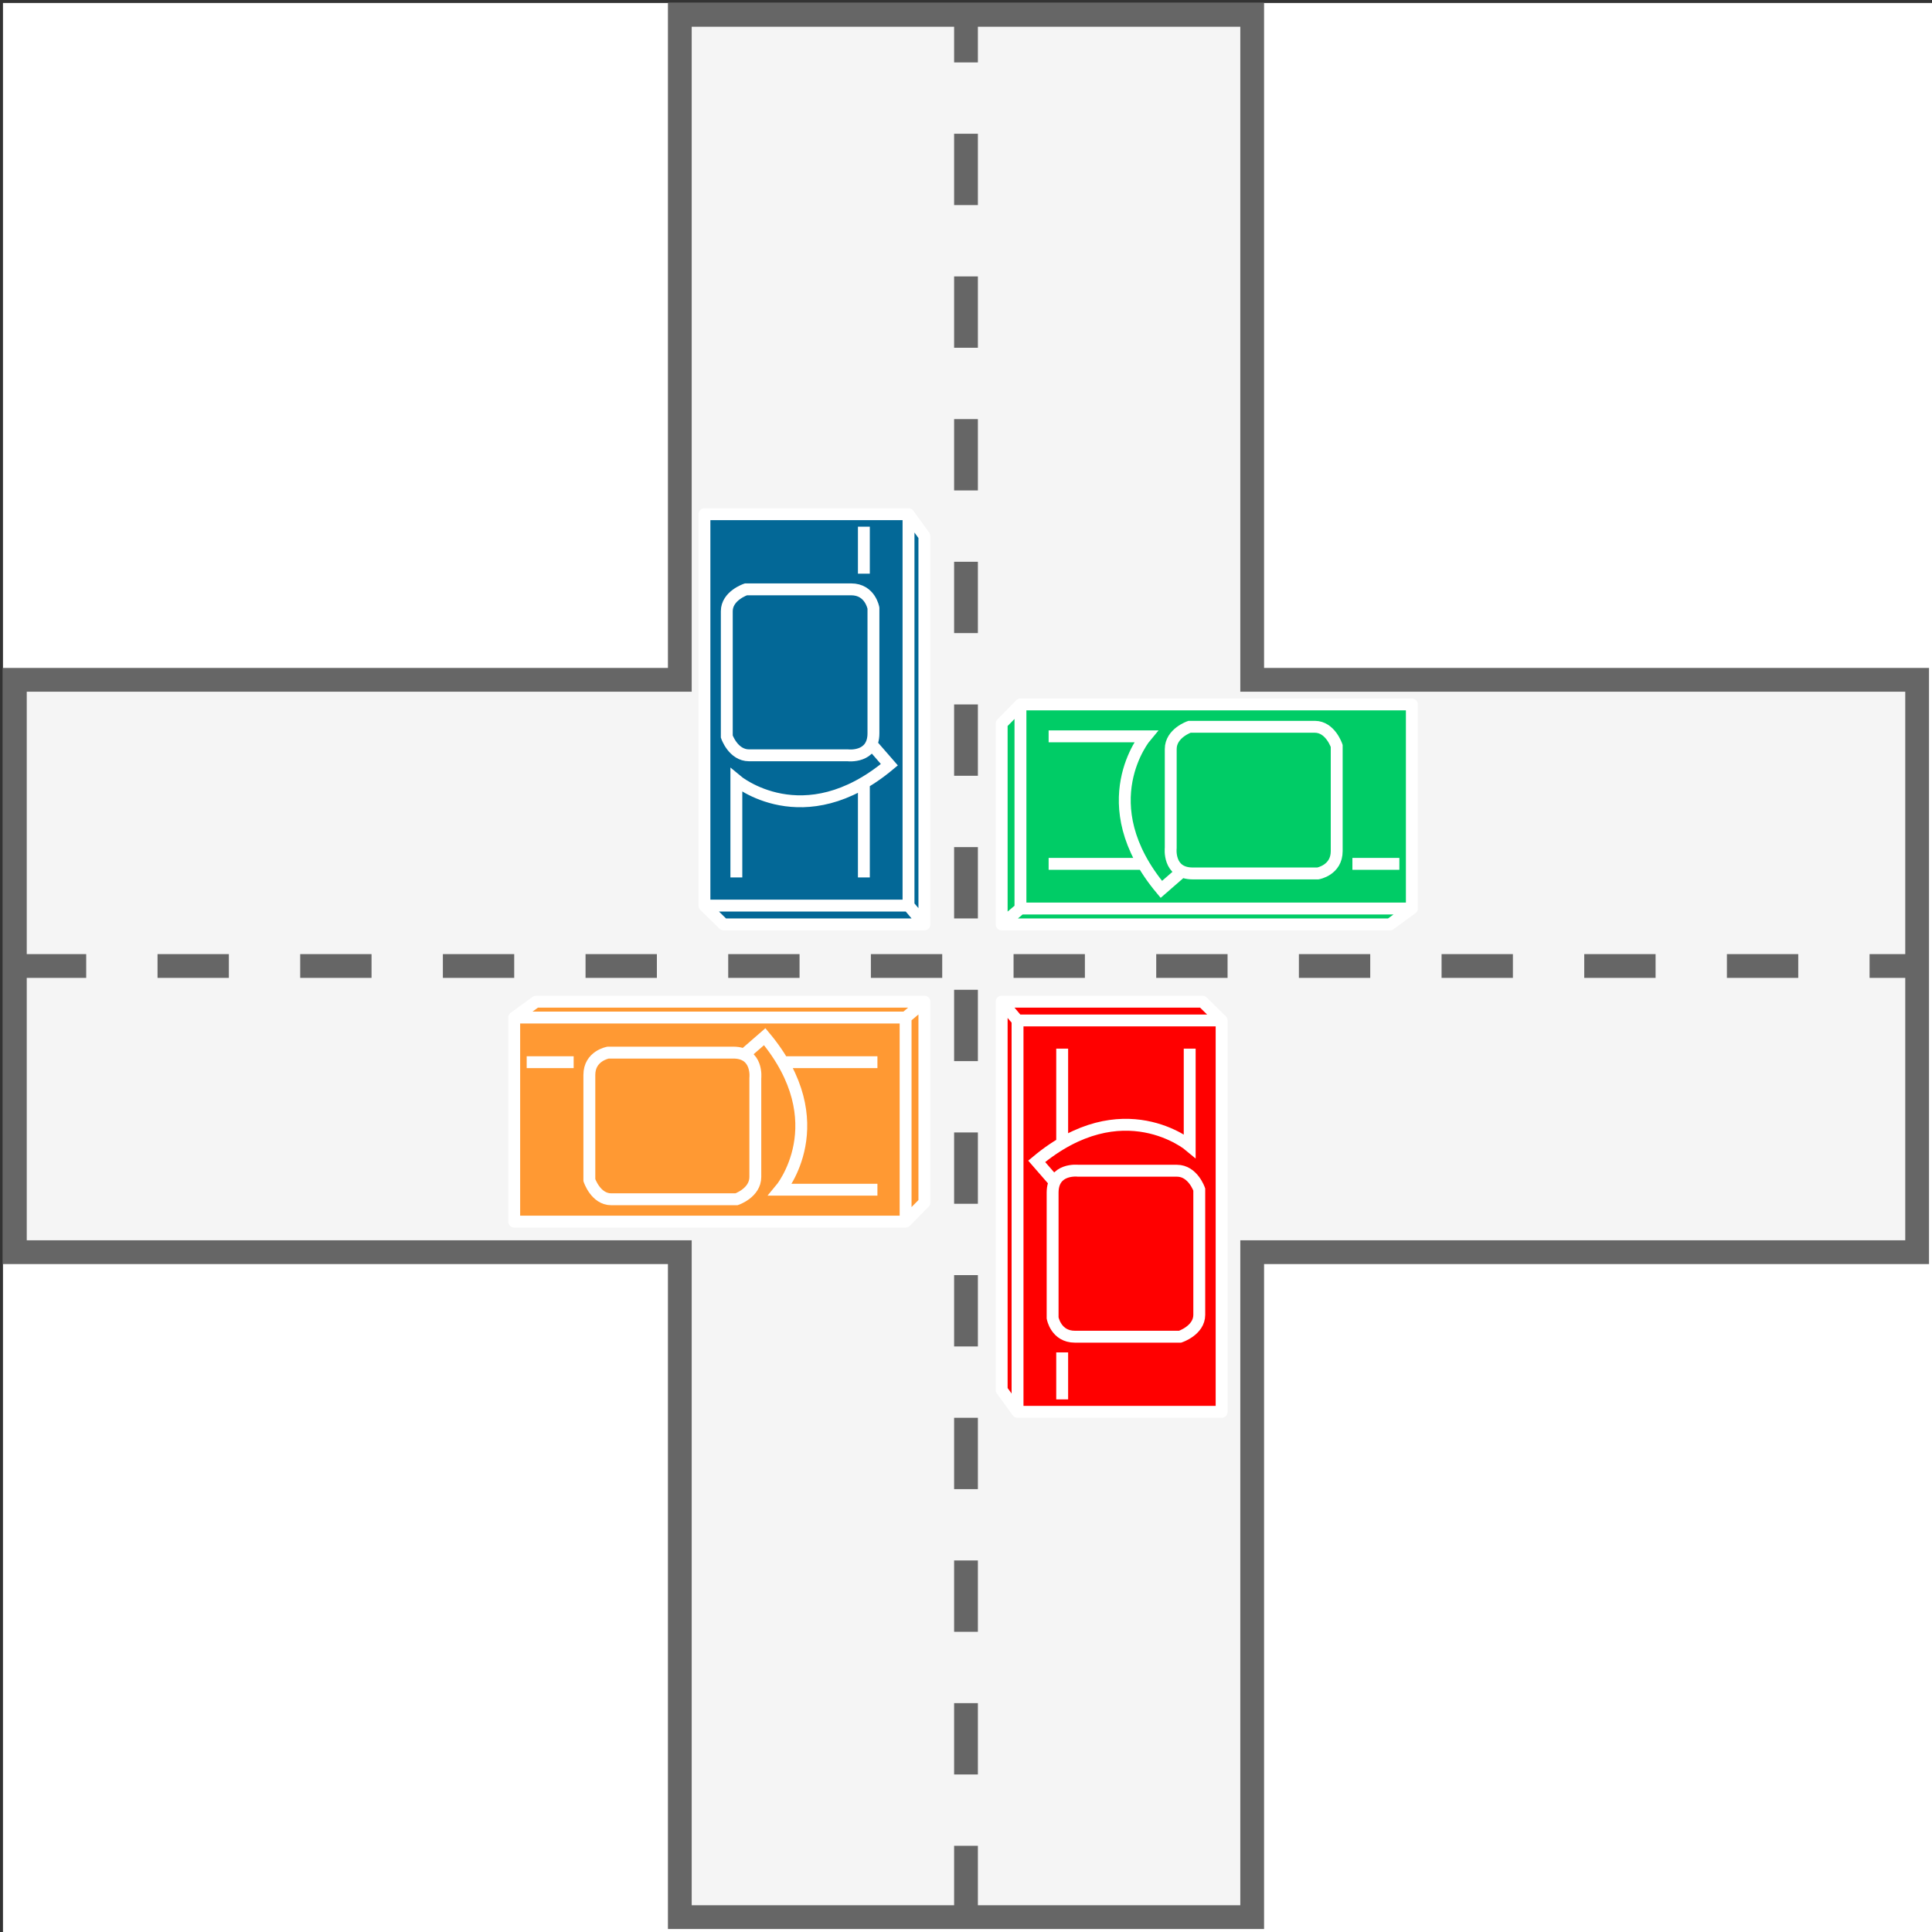 <?xml version="1.0" encoding="UTF-8"?>
<!-- Do not edit this file with editors other than draw.io -->
<!DOCTYPE svg PUBLIC "-//W3C//DTD SVG 1.1//EN" "http://www.w3.org/Graphics/SVG/1.1/DTD/svg11.dtd">
<svg xmlns="http://www.w3.org/2000/svg" xmlns:xlink="http://www.w3.org/1999/xlink" version="1.1" width="325px" height="325px" viewBox="-0.5 -0.5 325 325" content="&lt;mxfile host=&quot;app.diagrams.net&quot; modified=&quot;2024-05-24T23:37:52.689Z&quot; agent=&quot;Mozilla/5.0 (Windows NT 10.0; Win64; x64) AppleWebKit/537.36 (KHTML, like Gecko) Chrome/124.0.0.0 Safari/537.36&quot; version=&quot;24.4.6&quot; etag=&quot;JwYOc7qHX36Xu2Q44BjV&quot; type=&quot;onedrive&quot; scale=&quot;1&quot; border=&quot;0&quot;&gt;&#10;  &lt;diagram name=&quot;Página-1&quot; id=&quot;v1uNy-KlRAmIeZ7Hq75E&quot;&gt;&#10;    &lt;mxGraphModel dx=&quot;3470&quot; dy=&quot;1678&quot; grid=&quot;1&quot; gridSize=&quot;10&quot; guides=&quot;1&quot; tooltips=&quot;1&quot; connect=&quot;1&quot; arrows=&quot;1&quot; fold=&quot;1&quot; page=&quot;1&quot; pageScale=&quot;1&quot; pageWidth=&quot;827&quot; pageHeight=&quot;1169&quot; math=&quot;1&quot; shadow=&quot;0&quot;&gt;&#10;      &lt;root&gt;&#10;        &lt;mxCell id=&quot;0&quot; /&gt;&#10;        &lt;mxCell id=&quot;1&quot; parent=&quot;0&quot; /&gt;&#10;        &lt;mxCell id=&quot;2&quot; value=&quot;&quot; style=&quot;shape=cross;whiteSpace=wrap;html=1;size=0.301;fillColor=#f5f5f5;fontColor=#333333;strokeColor=#666666;strokeWidth=4;&quot; vertex=&quot;1&quot; parent=&quot;1&quot;&gt;&#10;          &lt;mxGeometry x=&quot;-1680&quot; y=&quot;80&quot; width=&quot;320&quot; height=&quot;320&quot; as=&quot;geometry&quot; /&gt;&#10;        &lt;/mxCell&gt;&#10;        &lt;mxCell id=&quot;3&quot; value=&quot;&quot; style=&quot;shape=mxgraph.cisco.misc.car;html=1;pointerEvents=1;dashed=0;fillColor=#FF9933;strokeColor=#ffffff;strokeWidth=2;verticalLabelPosition=bottom;verticalAlign=top;align=center;outlineConnect=0;&quot; vertex=&quot;1&quot; parent=&quot;1&quot;&gt;&#10;          &lt;mxGeometry x=&quot;-1596&quot; y=&quot;246&quot; width=&quot;69&quot; height=&quot;37&quot; as=&quot;geometry&quot; /&gt;&#10;        &lt;/mxCell&gt;&#10;        &lt;mxCell id=&quot;4&quot; value=&quot;&quot; style=&quot;shape=mxgraph.cisco.misc.car;html=1;pointerEvents=1;dashed=0;fillColor=#00CC66;strokeColor=#ffffff;strokeWidth=2;verticalLabelPosition=bottom;verticalAlign=top;align=center;outlineConnect=0;rotation=-180;&quot; vertex=&quot;1&quot; parent=&quot;1&quot;&gt;&#10;          &lt;mxGeometry x=&quot;-1514&quot; y=&quot;196&quot; width=&quot;69&quot; height=&quot;37&quot; as=&quot;geometry&quot; /&gt;&#10;        &lt;/mxCell&gt;&#10;        &lt;mxCell id=&quot;5&quot; value=&quot;&quot; style=&quot;shape=mxgraph.cisco.misc.car;html=1;pointerEvents=1;dashed=0;fillColor=#036897;strokeColor=#ffffff;strokeWidth=2;verticalLabelPosition=bottom;verticalAlign=top;align=center;outlineConnect=0;rotation=90;&quot; vertex=&quot;1&quot; parent=&quot;1&quot;&gt;&#10;          &lt;mxGeometry x=&quot;-1580&quot; y=&quot;180&quot; width=&quot;69&quot; height=&quot;37&quot; as=&quot;geometry&quot; /&gt;&#10;        &lt;/mxCell&gt;&#10;        &lt;mxCell id=&quot;6&quot; value=&quot;&quot; style=&quot;shape=mxgraph.cisco.misc.car;html=1;pointerEvents=1;dashed=0;fillColor=#FF0000;strokeColor=#ffffff;strokeWidth=2;verticalLabelPosition=bottom;verticalAlign=top;align=center;outlineConnect=0;rotation=-90;&quot; vertex=&quot;1&quot; parent=&quot;1&quot;&gt;&#10;          &lt;mxGeometry x=&quot;-1530&quot; y=&quot;262&quot; width=&quot;69&quot; height=&quot;37&quot; as=&quot;geometry&quot; /&gt;&#10;        &lt;/mxCell&gt;&#10;        &lt;mxCell id=&quot;7&quot; value=&quot;&quot; style=&quot;endArrow=none;dashed=1;html=1;rounded=0;entryX=1;entryY=0.5;entryDx=0;entryDy=0;entryPerimeter=0;exitX=0;exitY=0.5;exitDx=0;exitDy=0;exitPerimeter=0;strokeWidth=4;fillColor=#f5f5f5;strokeColor=#666666;&quot; edge=&quot;1&quot; source=&quot;2&quot; target=&quot;2&quot; parent=&quot;1&quot;&gt;&#10;          &lt;mxGeometry width=&quot;50&quot; height=&quot;50&quot; relative=&quot;1&quot; as=&quot;geometry&quot;&gt;&#10;            &lt;mxPoint x=&quot;-1674&quot; y=&quot;239.31&quot; as=&quot;sourcePoint&quot; /&gt;&#10;            &lt;mxPoint x=&quot;-1514&quot; y=&quot;239.31&quot; as=&quot;targetPoint&quot; /&gt;&#10;          &lt;/mxGeometry&gt;&#10;        &lt;/mxCell&gt;&#10;        &lt;mxCell id=&quot;8&quot; value=&quot;&quot; style=&quot;endArrow=none;dashed=1;html=1;rounded=0;entryX=0.5;entryY=0.006;entryDx=0;entryDy=0;entryPerimeter=0;exitX=0.5;exitY=1;exitDx=0;exitDy=0;exitPerimeter=0;strokeWidth=4;fillColor=#f5f5f5;strokeColor=#666666;&quot; edge=&quot;1&quot; source=&quot;2&quot; target=&quot;2&quot; parent=&quot;1&quot;&gt;&#10;          &lt;mxGeometry width=&quot;50&quot; height=&quot;50&quot; relative=&quot;1&quot; as=&quot;geometry&quot;&gt;&#10;            &lt;mxPoint x=&quot;-1670&quot; y=&quot;250&quot; as=&quot;sourcePoint&quot; /&gt;&#10;            &lt;mxPoint x=&quot;-1350&quot; y=&quot;250&quot; as=&quot;targetPoint&quot; /&gt;&#10;          &lt;/mxGeometry&gt;&#10;        &lt;/mxCell&gt;&#10;      &lt;/root&gt;&#10;    &lt;/mxGraphModel&gt;&#10;  &lt;/diagram&gt;&#10;&lt;/mxfile&gt;&#10;" style="background-color: rgb(255, 255, 255);"><rect x="-0.5" y="-0.5" width="325" height="325" fill="#333333" stroke="none"/><defs><style type="text/css">@import url(https://fonts.googleapis.com/css2?family=Architects+Daughter:wght@400;500);&#xa;@font-face {&#xa;font-family: "TEX";&#xa;src: url("https://mirrors.ctan.org/fonts/tex-gyre.zip");&#xa;}&#xa;</style><style xmlns="http://www.w3.org/1999/xhtml" id="MJX-SVG-styles">&#xa;mjx-container[jax="SVG"] {&#xa;  direction: ltr;&#xa;}&#xa;&#xa;mjx-container[jax="SVG"] &gt; svg {&#xa;  overflow: visible;&#xa;  min-height: 1px;&#xa;  min-width: 1px;&#xa;}&#xa;&#xa;mjx-container[jax="SVG"] &gt; svg a {&#xa;  fill: blue;&#xa;  stroke: blue;&#xa;}&#xa;&#xa;mjx-container[jax="SVG"][display="true"] {&#xa;  display: block;&#xa;  text-align: center;&#xa;  margin: 1em 0;&#xa;}&#xa;&#xa;mjx-container[jax="SVG"][display="true"][width="full"] {&#xa;  display: flex;&#xa;}&#xa;&#xa;mjx-container[jax="SVG"][justify="left"] {&#xa;  text-align: left;&#xa;}&#xa;&#xa;mjx-container[jax="SVG"][justify="right"] {&#xa;  text-align: right;&#xa;}&#xa;&#xa;g[data-mml-node="merror"] &gt; g {&#xa;  fill: red;&#xa;  stroke: red;&#xa;}&#xa;&#xa;g[data-mml-node="merror"] &gt; rect[data-background] {&#xa;  fill: yellow;&#xa;  stroke: none;&#xa;}&#xa;&#xa;g[data-mml-node="mtable"] &gt; line[data-line], svg[data-table] &gt; g &gt; line[data-line] {&#xa;  stroke-width: 70px;&#xa;  fill: none;&#xa;}&#xa;&#xa;g[data-mml-node="mtable"] &gt; rect[data-frame], svg[data-table] &gt; g &gt; rect[data-frame] {&#xa;  stroke-width: 70px;&#xa;  fill: none;&#xa;}&#xa;&#xa;g[data-mml-node="mtable"] &gt; .mjx-dashed, svg[data-table] &gt; g &gt; .mjx-dashed {&#xa;  stroke-dasharray: 140;&#xa;}&#xa;&#xa;g[data-mml-node="mtable"] &gt; .mjx-dotted, svg[data-table] &gt; g &gt; .mjx-dotted {&#xa;  stroke-linecap: round;&#xa;  stroke-dasharray: 0,140;&#xa;}&#xa;&#xa;g[data-mml-node="mtable"] &gt; g &gt; svg {&#xa;  overflow: visible;&#xa;}&#xa;&#xa;[jax="SVG"] mjx-tool {&#xa;  display: inline-block;&#xa;  position: relative;&#xa;  width: 0;&#xa;  height: 0;&#xa;}&#xa;&#xa;[jax="SVG"] mjx-tool &gt; mjx-tip {&#xa;  position: absolute;&#xa;  top: 0;&#xa;  left: 0;&#xa;}&#xa;&#xa;mjx-tool &gt; mjx-tip {&#xa;  display: inline-block;&#xa;  padding: .2em;&#xa;  border: 1px solid #888;&#xa;  font-size: 70%;&#xa;  background-color: #F8F8F8;&#xa;  color: black;&#xa;  box-shadow: 2px 2px 5px #AAAAAA;&#xa;}&#xa;&#xa;g[data-mml-node="maction"][data-toggle] {&#xa;  cursor: pointer;&#xa;}&#xa;&#xa;mjx-status {&#xa;  display: block;&#xa;  position: fixed;&#xa;  left: 1em;&#xa;  bottom: 1em;&#xa;  min-width: 25%;&#xa;  padding: .2em .4em;&#xa;  border: 1px solid #888;&#xa;  font-size: 90%;&#xa;  background-color: #F8F8F8;&#xa;  color: black;&#xa;}&#xa;&#xa;foreignObject[data-mjx-xml] {&#xa;  font-family: initial;&#xa;  line-height: normal;&#xa;  overflow: visible;&#xa;}&#xa;&#xa;mjx-container[jax="SVG"] path[data-c], mjx-container[jax="SVG"] use[data-c] {&#xa;  stroke-width: 3;&#xa;}&#xa;</style></defs><rect fill="#ffffff" width="100%" height="100%" x="0" y="0"/><g><g><path d="M 2 113.86 L 113.86 113.86 L 113.86 2 L 210.14 2 L 210.14 113.86 L 322 113.86 L 322 210.14 L 210.14 210.14 L 210.14 322 L 113.86 322 L 113.86 210.14 L 2 210.14 Z" fill="#f5f5f5" stroke="#666666" stroke-width="4" stroke-miterlimit="10" pointer-events="all"/></g><g><rect x="86" y="168" width="69" height="37" fill="none" stroke="none" pointer-events="all"/><path d="M 155 201.78 L 155 168 L 151.84 170.67 L 151.84 205 Z M 151.84 205 L 151.84 170.67 L 86 170.67 L 86 205 Z M 155 168 L 89.68 168 L 86 170.67 L 151.84 170.67 Z M 155 168 L 151.84 170.67" fill="#ff9933" stroke="#ffffff" stroke-width="2" stroke-linejoin="round" stroke-miterlimit="10" pointer-events="all"/><rect x="86" y="168" width="0" height="0" fill="none" stroke="#ffffff" stroke-width="2" pointer-events="all"/><path d="M 124.44 177.11 C 128.14 173.89 128.14 173.89 128.14 173.89 C 140.24 188.37 130.76 199.63 130.76 199.63 C 147.1 199.63 147.1 199.63 147.1 199.63 M 98.64 180.32 C 98.64 177.11 101.8 176.57 101.8 176.57 C 101.8 176.57 119.18 176.57 122.86 176.57 C 127.08 176.57 126.56 180.87 126.56 180.87 C 126.56 180.87 126.56 195.35 126.56 197.49 C 126.56 200.17 123.4 201.24 123.4 201.24 C 123.4 201.24 105.48 201.24 102.32 201.24 C 99.7 201.24 98.64 198.02 98.64 198.02 Z M 147.1 178.18 L 130.76 178.18 M 96 178.18 L 88.1 178.18" fill="none" stroke="#ffffff" stroke-width="2" stroke-miterlimit="10" pointer-events="all"/></g><g><rect x="168" y="118" width="69" height="37" fill="none" stroke="none" transform="rotate(-180,202.5,136.5)" pointer-events="all"/><path d="M 237 151.78 L 237 118 L 233.84 120.67 L 233.84 155 Z M 233.84 155 L 233.84 120.67 L 168 120.67 L 168 155 Z M 237 118 L 171.68 118 L 168 120.67 L 233.84 120.67 Z M 237 118 L 233.84 120.67" fill="#00cc66" stroke="#ffffff" stroke-width="2" stroke-linejoin="round" stroke-miterlimit="10" transform="rotate(-180,202.5,136.5)" pointer-events="all"/><rect x="168" y="118" width="0" height="0" fill="none" stroke="#ffffff" stroke-width="2" transform="rotate(-180,202.5,136.5)" pointer-events="all"/><path d="M 206.44 127.11 C 210.14 123.89 210.14 123.89 210.14 123.89 C 222.24 138.37 212.76 149.63 212.76 149.63 C 229.1 149.63 229.1 149.63 229.1 149.63 M 180.64 130.32 C 180.64 127.11 183.8 126.57 183.8 126.57 C 183.8 126.57 201.18 126.57 204.86 126.57 C 209.08 126.57 208.56 130.87 208.56 130.87 C 208.56 130.87 208.56 145.35 208.56 147.49 C 208.56 150.17 205.4 151.24 205.4 151.24 C 205.4 151.24 187.48 151.24 184.32 151.24 C 181.7 151.24 180.64 148.02 180.64 148.02 Z M 229.1 128.18 L 212.76 128.18 M 178 128.18 L 170.1 128.18" fill="none" stroke="#ffffff" stroke-width="2" stroke-miterlimit="10" transform="rotate(-180,202.5,136.5)" pointer-events="all"/></g><g><rect x="102" y="102" width="69" height="37" fill="none" stroke="none" transform="rotate(90,136.5,120.5)" pointer-events="all"/><path d="M 171 135.78 L 171 102 L 167.84 104.67 L 167.84 139 Z M 167.84 139 L 167.84 104.67 L 102 104.67 L 102 139 Z M 171 102 L 105.68 102 L 102 104.67 L 167.84 104.67 Z M 171 102 L 167.84 104.67" fill="#036897" stroke="#ffffff" stroke-width="2" stroke-linejoin="round" stroke-miterlimit="10" transform="rotate(90,136.5,120.5)" pointer-events="all"/><rect x="102" y="102" width="0" height="0" fill="none" stroke="#ffffff" stroke-width="2" transform="rotate(90,136.5,120.5)" pointer-events="all"/><path d="M 140.44 111.11 C 144.14 107.89 144.14 107.89 144.14 107.89 C 156.24 122.37 146.76 133.63 146.76 133.63 C 163.1 133.63 163.1 133.63 163.1 133.63 M 114.64 114.32 C 114.64 111.11 117.8 110.57 117.8 110.57 C 117.8 110.57 135.18 110.57 138.86 110.57 C 143.08 110.57 142.56 114.87 142.56 114.87 C 142.56 114.87 142.56 129.35 142.56 131.49 C 142.56 134.17 139.4 135.24 139.4 135.24 C 139.4 135.24 121.48 135.24 118.32 135.24 C 115.7 135.24 114.64 132.02 114.64 132.02 Z M 163.1 112.18 L 146.76 112.18 M 112 112.18 L 104.1 112.18" fill="none" stroke="#ffffff" stroke-width="2" stroke-miterlimit="10" transform="rotate(90,136.5,120.5)" pointer-events="all"/></g><g><rect x="152" y="184" width="69" height="37" fill="none" stroke="none" transform="rotate(-90,186.5,202.5)" pointer-events="all"/><path d="M 221 217.78 L 221 184 L 217.84 186.67 L 217.84 221 Z M 217.84 221 L 217.84 186.67 L 152 186.67 L 152 221 Z M 221 184 L 155.68 184 L 152 186.67 L 217.84 186.67 Z M 221 184 L 217.84 186.67" fill="#ff0000" stroke="#ffffff" stroke-width="2" stroke-linejoin="round" stroke-miterlimit="10" transform="rotate(-90,186.5,202.5)" pointer-events="all"/><rect x="152" y="184" width="0" height="0" fill="none" stroke="#ffffff" stroke-width="2" transform="rotate(-90,186.5,202.5)" pointer-events="all"/><path d="M 190.44 193.11 C 194.14 189.89 194.14 189.89 194.14 189.89 C 206.24 204.37 196.76 215.63 196.76 215.63 C 213.1 215.63 213.1 215.63 213.1 215.63 M 164.64 196.32 C 164.64 193.11 167.8 192.57 167.8 192.57 C 167.8 192.57 185.18 192.57 188.86 192.57 C 193.08 192.57 192.56 196.87 192.56 196.87 C 192.56 196.87 192.56 211.35 192.56 213.49 C 192.56 216.17 189.4 217.24 189.4 217.24 C 189.4 217.24 171.48 217.24 168.32 217.24 C 165.7 217.24 164.64 214.02 164.64 214.02 Z M 213.1 194.18 L 196.76 194.18 M 162 194.18 L 154.1 194.18" fill="none" stroke="#ffffff" stroke-width="2" stroke-miterlimit="10" transform="rotate(-90,186.5,202.5)" pointer-events="all"/></g><g><path d="M 2 162 L 322 162" fill="none" stroke="#666666" stroke-width="4" stroke-miterlimit="10" stroke-dasharray="12 12" pointer-events="stroke"/></g><g><path d="M 162 322 L 162 3.92" fill="none" stroke="#666666" stroke-width="4" stroke-miterlimit="10" stroke-dasharray="12 12" pointer-events="stroke"/></g></g></svg>